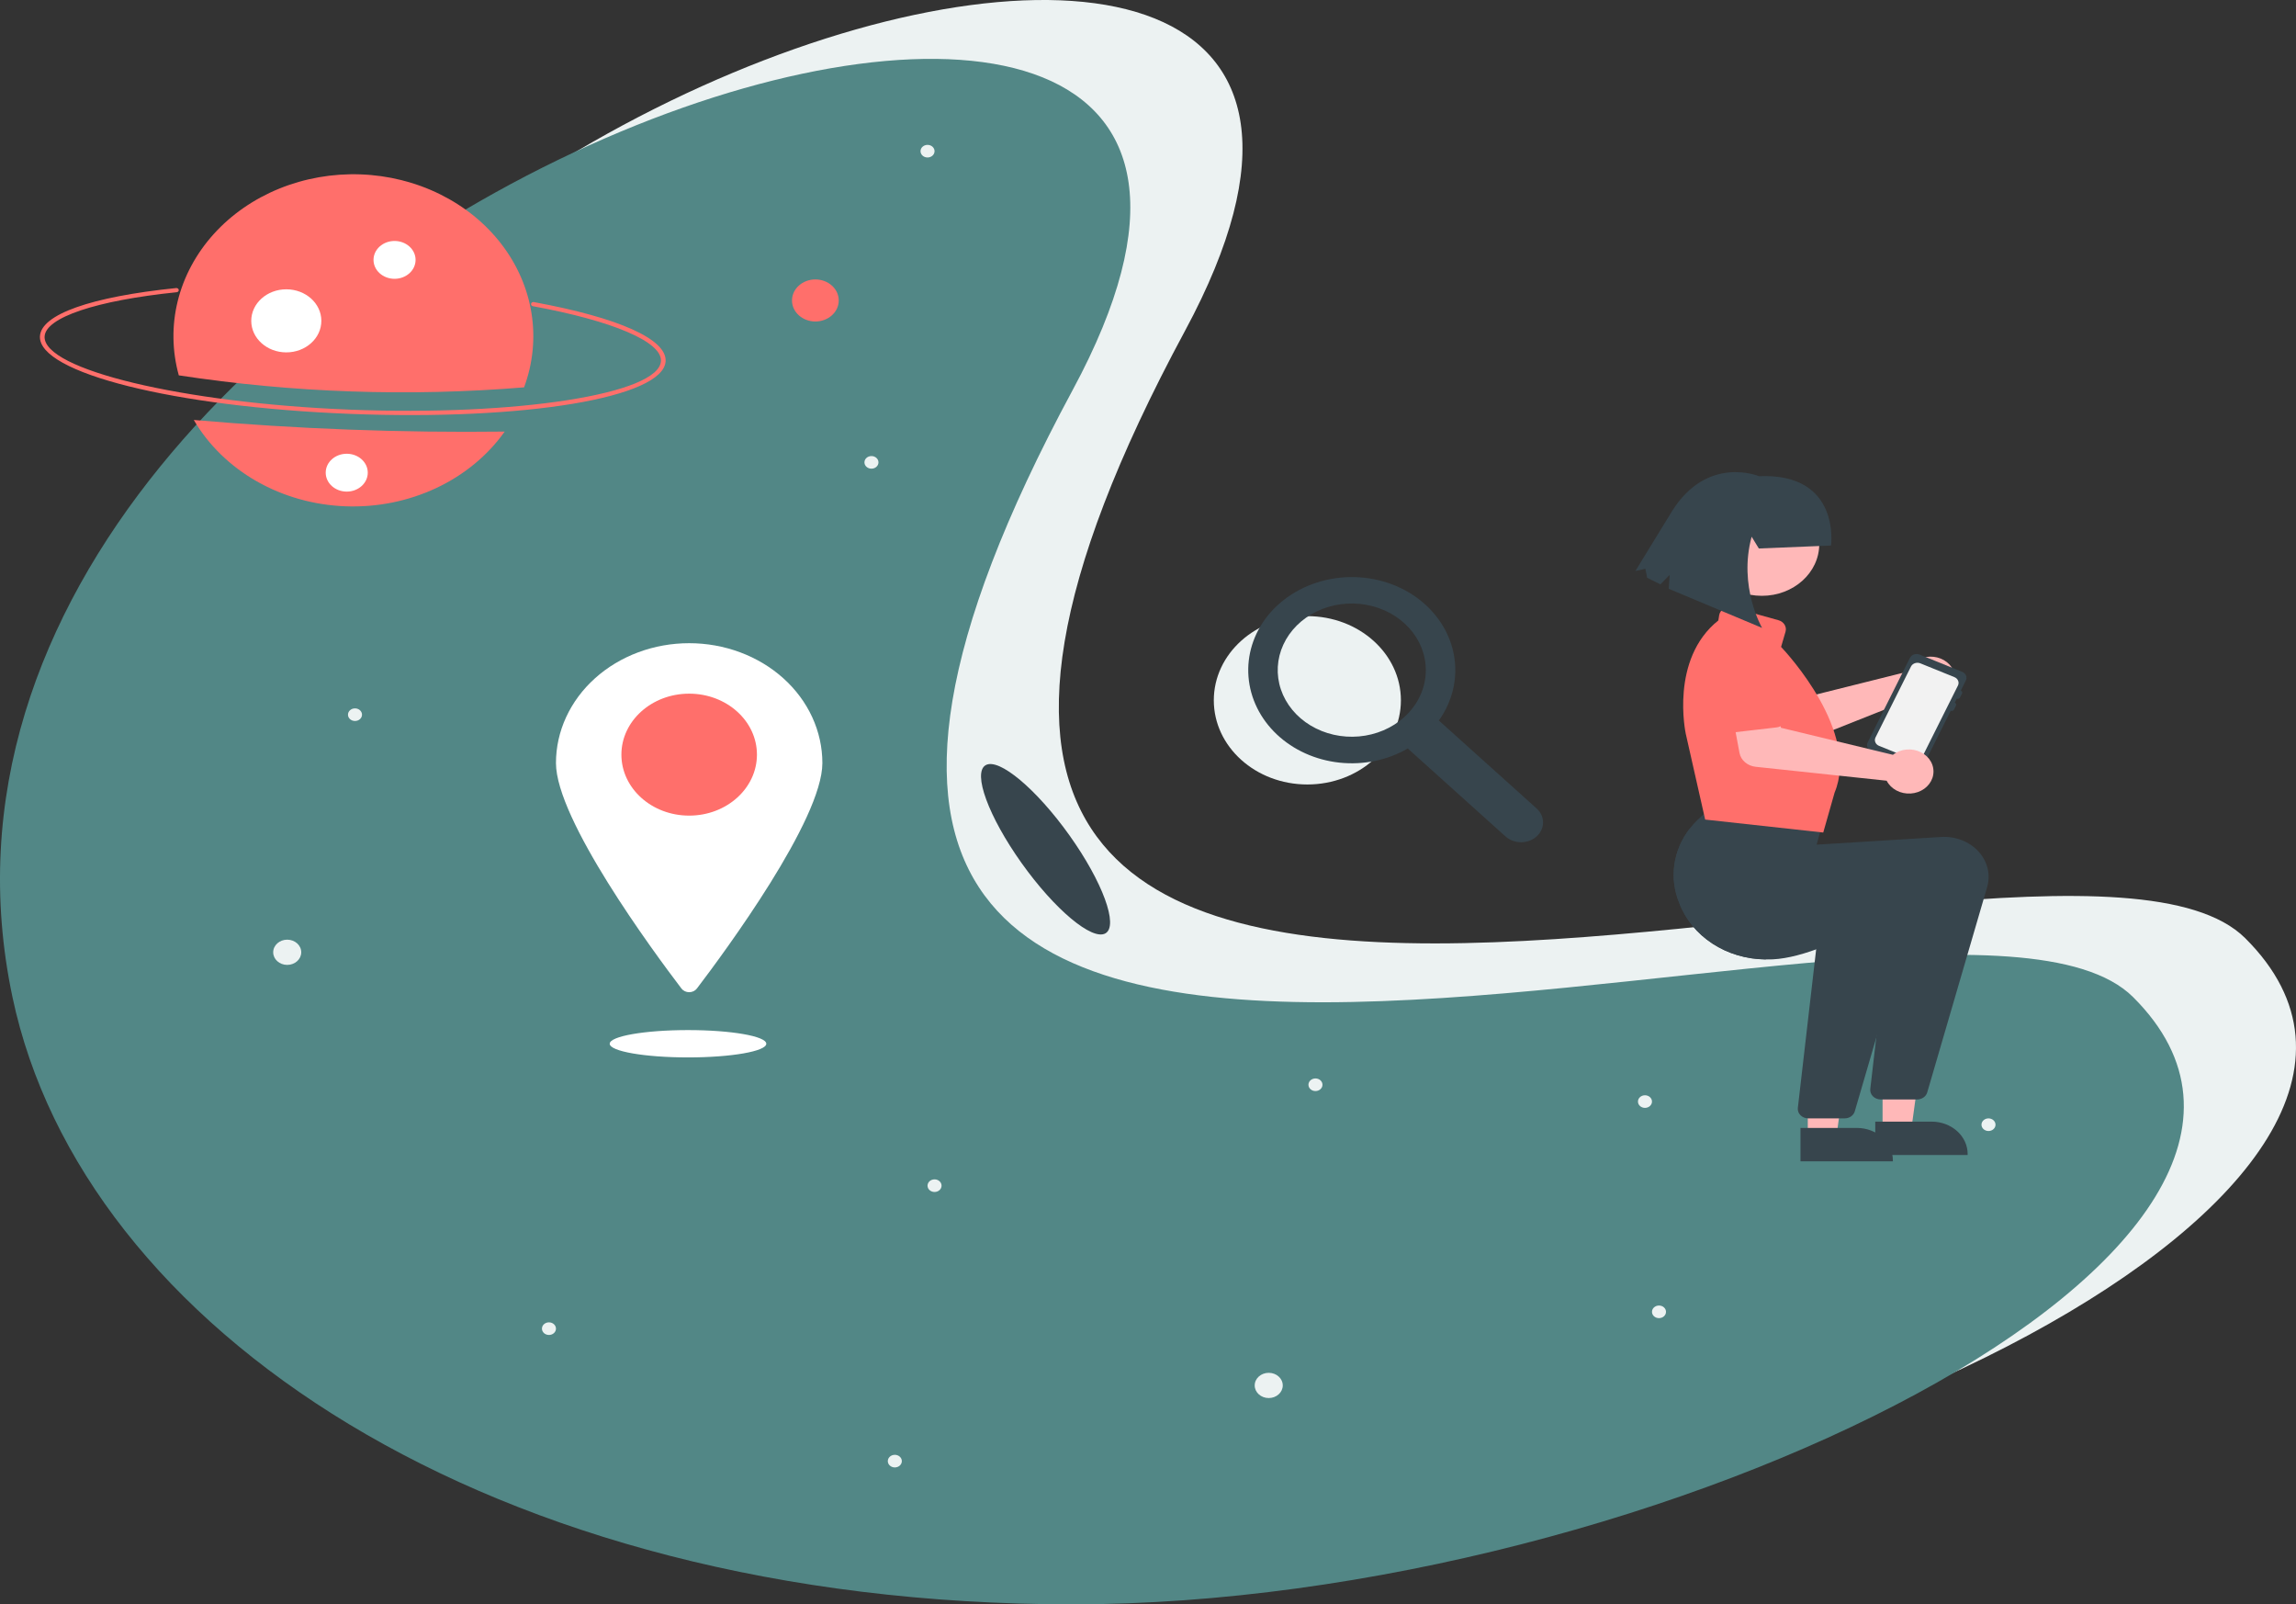 <svg width="345" height="241" viewBox="0 0 345 241" fill="none" xmlns="http://www.w3.org/2000/svg">
<rect x="0" y="0" width="345" height="241" fill="#333333" stroke="none"/>
<g clip-path="url(#clip0_0_3917)">
<path d="M196.444 117.842C204.207 117.842 210.501 112.181 210.501 105.198C210.501 98.215 204.207 92.555 196.444 92.555C188.681 92.555 182.388 98.215 182.388 105.198C182.388 112.181 188.681 117.842 196.444 117.842Z" fill="#ECF2F2"/>
<path d="M230.895 121.446L216.205 108.233C217.331 106.658 218.094 104.895 218.449 103.05C218.804 101.205 218.743 99.314 218.271 97.49C217.799 95.666 216.924 93.946 215.699 92.431C214.474 90.917 212.924 89.639 211.139 88.674C207.78 86.869 203.79 86.264 199.958 86.98C196.127 87.696 192.734 89.68 190.452 92.539C188.352 95.188 187.343 98.411 187.6 101.656C187.856 104.901 189.361 107.964 191.856 110.319C194.351 112.674 197.68 114.174 201.271 114.56C204.862 114.947 208.491 114.196 211.533 112.436L226.222 125.649C226.842 126.206 227.682 126.519 228.558 126.518C229.434 126.518 230.274 126.205 230.893 125.648C231.513 125.091 231.861 124.335 231.861 123.547C231.861 122.759 231.514 122.003 230.895 121.446ZM210.984 107.74C209.164 109.377 206.769 110.396 204.207 110.623C201.646 110.85 199.076 110.271 196.936 108.985C194.795 107.698 193.217 105.784 192.47 103.569C191.723 101.353 191.853 98.973 192.838 96.834C193.823 94.695 195.602 92.929 197.872 91.838C200.142 90.746 202.763 90.397 205.287 90.848C207.812 91.3 210.084 92.525 211.717 94.315C213.35 96.105 214.243 98.348 214.243 100.664C214.245 101.978 213.958 103.28 213.398 104.494C212.839 105.709 212.019 106.812 210.984 107.74Z" fill="#37454D"/>
<path d="M337.375 140.935C374.941 178.303 266.044 232.156 178.052 232.156C90.06 232.156 29.183 190.43 18.728 140.935C-6.621 20.928 234.712 -55.348 178.052 49.714C95.462 202.855 307.791 111.507 337.375 140.935Z" fill="#ECF2F2"/>
<path d="M320.52 149.779C358.086 187.147 249.188 241 161.196 241C73.204 241 12.328 199.273 1.873 149.779C-23.477 29.772 217.857 -46.504 161.196 58.558C78.607 211.699 290.936 120.351 320.52 149.779Z" fill="#528786"/>
<path d="M52.53 62.168C26.17 61.124 5.732 56.009 6.001 50.524C6.162 47.235 13.622 44.591 26.468 43.269C26.514 43.264 26.561 43.267 26.605 43.278C26.65 43.29 26.692 43.309 26.728 43.334C26.764 43.36 26.794 43.392 26.817 43.429C26.84 43.465 26.854 43.505 26.859 43.547C26.864 43.588 26.86 43.63 26.848 43.67C26.835 43.71 26.813 43.747 26.784 43.78C26.756 43.812 26.72 43.839 26.679 43.859C26.639 43.879 26.594 43.892 26.548 43.897C14.447 45.142 6.842 47.692 6.702 50.552C6.459 55.512 27.46 60.542 52.561 61.536C77.662 62.531 99.073 59.18 99.316 54.22C99.457 51.348 92.084 48.198 80.074 45.998C80.028 45.99 79.985 45.974 79.947 45.951C79.909 45.928 79.876 45.898 79.85 45.863C79.825 45.829 79.807 45.79 79.798 45.749C79.789 45.708 79.79 45.666 79.799 45.626C79.808 45.585 79.826 45.546 79.852 45.512C79.878 45.477 79.911 45.448 79.95 45.425C79.988 45.402 80.031 45.386 80.077 45.379C80.122 45.371 80.169 45.371 80.214 45.379C92.961 47.714 100.179 50.946 100.018 54.247C99.749 59.733 78.89 63.212 52.53 62.168Z" fill="#FF6F6B"/>
<path d="M29.118 63.086C31.323 66.854 34.59 70.035 38.591 72.311C42.592 74.587 47.188 75.878 51.918 76.054C56.648 76.231 61.346 75.287 65.543 73.317C69.74 71.348 73.289 68.421 75.834 64.831C60.238 65.02 44.643 64.437 29.118 63.086Z" fill="#FF6F6B"/>
<path d="M78.749 58.186C80.077 54.606 80.459 50.797 79.866 47.06C79.274 43.324 77.723 39.762 75.335 36.658C72.948 33.554 69.79 30.993 66.112 29.177C62.434 27.36 58.336 26.339 54.143 26.193C49.95 26.047 45.777 26.782 41.954 28.337C38.131 29.893 34.763 32.228 32.117 35.157C29.471 38.086 27.619 41.529 26.708 45.214C25.797 48.898 25.851 52.722 26.867 56.384C44.002 59.001 61.442 59.606 78.749 58.186Z" fill="#FF6F6B"/>
<path d="M59.285 41.882C61.031 41.882 62.446 40.609 62.446 39.039C62.446 37.469 61.031 36.197 59.285 36.197C57.54 36.197 56.125 37.469 56.125 39.039C56.125 40.609 57.54 41.882 59.285 41.882Z" fill="white"/>
<path d="M43.02 52.934C45.929 52.934 48.287 50.813 48.287 48.196C48.287 45.58 45.929 43.459 43.02 43.459C40.111 43.459 37.753 45.58 37.753 48.196C37.753 50.813 40.111 52.934 43.02 52.934Z" fill="white"/>
<path d="M122.518 48.293C124.458 48.293 126.03 46.879 126.03 45.135C126.03 43.39 124.458 41.976 122.518 41.976C120.579 41.976 119.007 43.39 119.007 45.135C119.007 46.879 120.579 48.293 122.518 48.293Z" fill="#FF6F6B"/>
<path d="M43.158 144.944C44.321 144.944 45.265 144.096 45.265 143.049C45.265 142.002 44.321 141.154 43.158 141.154C41.994 141.154 41.051 142.002 41.051 143.049C41.051 144.096 41.994 144.944 43.158 144.944Z" fill="#ECF2F2"/>
<path d="M190.641 210.01C191.805 210.01 192.748 209.162 192.748 208.115C192.748 207.068 191.805 206.22 190.641 206.22C189.477 206.22 188.534 207.068 188.534 208.115C188.534 209.162 189.477 210.01 190.641 210.01Z" fill="#ECF2F2"/>
<path d="M53.342 108.305C53.923 108.305 54.395 107.881 54.395 107.358C54.395 106.834 53.923 106.41 53.342 106.41C52.76 106.41 52.288 106.834 52.288 107.358C52.288 107.881 52.76 108.305 53.342 108.305Z" fill="#ECF2F2"/>
<path d="M140.427 179.056C141.008 179.056 141.48 178.632 141.48 178.109C141.48 177.585 141.008 177.161 140.427 177.161C139.845 177.161 139.373 177.585 139.373 178.109C139.373 178.632 139.845 179.056 140.427 179.056Z" fill="#ECF2F2"/>
<path d="M298.795 169.897C299.376 169.897 299.848 169.472 299.848 168.949C299.848 168.426 299.376 168.001 298.795 168.001C298.213 168.001 297.741 168.426 297.741 168.949C297.741 169.472 298.213 169.897 298.795 169.897Z" fill="#ECF2F2"/>
<path d="M249.283 198.007C249.865 198.007 250.336 197.583 250.336 197.06C250.336 196.537 249.865 196.112 249.283 196.112C248.701 196.112 248.229 196.537 248.229 197.06C248.229 197.583 248.701 198.007 249.283 198.007Z" fill="#ECF2F2"/>
<path d="M197.664 163.895C198.246 163.895 198.717 163.471 198.717 162.948C198.717 162.424 198.246 162 197.664 162C197.082 162 196.61 162.424 196.61 162.948C196.61 163.471 197.082 163.895 197.664 163.895Z" fill="#ECF2F2"/>
<path d="M130.945 70.403C131.527 70.403 131.999 69.979 131.999 69.455C131.999 68.932 131.527 68.508 130.945 68.508C130.363 68.508 129.892 68.932 129.892 69.455C129.892 69.979 130.363 70.403 130.945 70.403Z" fill="#ECF2F2"/>
<path d="M139.373 23.657C139.955 23.657 140.426 23.233 140.426 22.709C140.426 22.186 139.955 21.762 139.373 21.762C138.791 21.762 138.319 22.186 138.319 22.709C138.319 23.233 138.791 23.657 139.373 23.657Z" fill="#ECF2F2"/>
<path d="M134.457 220.433C135.039 220.433 135.51 220.009 135.51 219.485C135.51 218.962 135.039 218.538 134.457 218.538C133.875 218.538 133.403 218.962 133.403 219.485C133.403 220.009 133.875 220.433 134.457 220.433Z" fill="#ECF2F2"/>
<path d="M82.487 200.534C83.069 200.534 83.54 200.11 83.54 199.587C83.54 199.063 83.069 198.639 82.487 198.639C81.905 198.639 81.434 199.063 81.434 199.587C81.434 200.11 81.905 200.534 82.487 200.534Z" fill="#ECF2F2"/>
<path d="M247.176 166.422C247.757 166.422 248.229 165.998 248.229 165.474C248.229 164.951 247.757 164.527 247.176 164.527C246.594 164.527 246.122 164.951 246.122 165.474C246.122 165.998 246.594 166.422 247.176 166.422Z" fill="#ECF2F2"/>
<path d="M52.102 73.846C53.847 73.846 55.262 72.573 55.262 71.003C55.262 69.433 53.847 68.161 52.102 68.161C50.356 68.161 48.941 69.433 48.941 71.003C48.941 72.573 50.356 73.846 52.102 73.846Z" fill="white"/>
<path d="M123.571 114.622C123.571 123.112 108.978 142.896 104.713 148.496C104.584 148.666 104.411 148.804 104.21 148.9C104.008 148.996 103.784 149.046 103.556 149.046C103.328 149.046 103.103 148.996 102.901 148.9C102.7 148.804 102.527 148.666 102.398 148.496C98.134 142.896 83.54 123.112 83.54 114.622C83.54 112.258 84.058 109.917 85.064 107.733C86.07 105.548 87.544 103.564 89.403 101.892C91.261 100.22 93.468 98.894 95.896 97.989C98.324 97.084 100.927 96.619 103.556 96.619C106.184 96.619 108.787 97.084 111.215 97.989C113.644 98.894 115.85 100.22 117.709 101.892C119.567 103.564 121.042 105.548 122.047 107.733C123.053 109.917 123.571 112.258 123.571 114.622Z" fill="white"/>
<path d="M103.555 122.519C109.18 122.519 113.739 118.418 113.739 113.359C113.739 108.3 109.18 104.199 103.555 104.199C97.931 104.199 93.372 108.3 93.372 113.359C93.372 118.418 97.931 122.519 103.555 122.519Z" fill="#FF6F6B"/>
<path d="M103.38 158.842C109.877 158.842 115.143 157.923 115.143 156.789C115.143 155.655 109.877 154.736 103.38 154.736C96.883 154.736 91.616 155.655 91.616 156.789C91.616 157.923 96.883 158.842 103.38 158.842Z" fill="white"/>
<path d="M286.838 100.416C286.749 100.571 286.674 100.733 286.613 100.899L269.834 105.092L266.81 102.431L261.748 106.01L266.592 111.19C266.983 111.608 267.515 111.901 268.107 112.025C268.699 112.148 269.32 112.096 269.876 111.875L288.001 104.678C288.616 105.062 289.346 105.269 290.095 105.27C290.843 105.272 291.575 105.068 292.191 104.687C292.808 104.305 293.281 103.764 293.548 103.135C293.814 102.505 293.861 101.818 293.683 101.164C293.504 100.51 293.109 99.921 292.549 99.474C291.989 99.027 291.291 98.745 290.548 98.663C289.805 98.582 289.052 98.706 288.389 99.019C287.726 99.332 287.185 99.82 286.838 100.416H286.838Z" fill="#FFB8B8"/>
<path d="M269.242 105.338L262.944 109.747C262.765 109.873 262.558 109.962 262.337 110.009C262.116 110.056 261.886 110.059 261.664 110.019C261.441 109.979 261.231 109.896 261.047 109.777C260.863 109.657 260.71 109.503 260.598 109.325L256.684 103.094C255.975 102.266 255.661 101.218 255.809 100.182C255.958 99.145 256.558 98.204 257.477 97.564C258.396 96.925 259.559 96.639 260.712 96.77C261.865 96.901 262.913 97.438 263.626 98.263L269.363 103.189C269.527 103.33 269.656 103.501 269.74 103.691C269.824 103.88 269.861 104.084 269.85 104.288C269.838 104.492 269.778 104.691 269.673 104.873C269.569 105.054 269.422 105.213 269.242 105.338V105.338Z" fill="#FF6F6B"/>
<path d="M288.446 98.33L294.833 100.915C295.101 101.023 295.309 101.222 295.413 101.469C295.517 101.716 295.508 101.989 295.388 102.23L294.632 103.742C294.721 103.778 294.79 103.845 294.825 103.927C294.859 104.009 294.856 104.1 294.817 104.18L294.514 104.785C294.474 104.865 294.4 104.927 294.309 104.958C294.217 104.99 294.116 104.987 294.027 104.951L293.724 105.556C293.813 105.592 293.883 105.659 293.917 105.741C293.952 105.823 293.949 105.914 293.909 105.994L293.607 106.599C293.566 106.679 293.493 106.741 293.401 106.773C293.31 106.804 293.209 106.801 293.119 106.765L289.036 114.929C288.916 115.169 288.694 115.357 288.42 115.451C288.146 115.544 287.841 115.536 287.574 115.428L281.187 112.843C280.92 112.735 280.711 112.536 280.607 112.289C280.503 112.042 280.512 111.769 280.633 111.528L286.984 98.829C287.105 98.589 287.326 98.401 287.6 98.307C287.875 98.214 288.179 98.222 288.446 98.33Z" fill="#37454D"/>
<path d="M282.347 112.039L287.471 114.115C287.727 114.218 288.019 114.226 288.282 114.136C288.545 114.047 288.758 113.867 288.875 113.637L291.241 108.903L292.063 107.261L294.205 102.978C294.319 102.747 294.328 102.486 294.228 102.25C294.129 102.013 293.93 101.822 293.674 101.718L292.063 101.065L288.547 99.642C288.29 99.539 287.999 99.532 287.736 99.622C287.473 99.712 287.261 99.893 287.146 100.123L285.075 104.264L282.716 108.979L281.816 110.779C281.702 111.01 281.693 111.272 281.792 111.508C281.892 111.744 282.091 111.935 282.347 112.039Z" fill="#F2F2F2"/>
<path d="M271.641 170.701L275.946 170.7L277.995 155.764L271.641 155.764L271.641 170.701Z" fill="#FFB8B8"/>
<path d="M270.543 169.436L279.021 169.436H279.021C279.731 169.436 280.434 169.561 281.089 169.805C281.745 170.05 282.34 170.408 282.842 170.859C283.344 171.31 283.742 171.846 284.013 172.436C284.285 173.025 284.424 173.657 284.424 174.295V174.453L270.543 174.454L270.543 169.436Z" fill="#37454D"/>
<path d="M282.878 169.753L287.183 169.752L289.231 154.816L282.877 154.817L282.878 169.753Z" fill="#FFB8B8"/>
<path d="M281.78 168.489L290.258 168.488H290.259C290.968 168.488 291.671 168.614 292.326 168.858C292.982 169.102 293.577 169.46 294.079 169.912C294.581 170.363 294.979 170.899 295.25 171.488C295.522 172.078 295.662 172.71 295.662 173.348V173.506L281.781 173.506L281.78 168.489Z" fill="#37454D"/>
<path d="M252.331 135.652C253.248 138.097 254.988 140.226 257.31 141.743C259.631 143.26 262.419 144.091 265.289 144.12L265.506 144.123C267.729 144.18 270.338 143.536 272.898 142.61C277.954 140.781 282.811 137.853 284.1 137.048L281.915 155.933L281.031 163.589C281.008 163.787 281.032 163.987 281.101 164.176C281.17 164.366 281.282 164.54 281.43 164.688C281.578 164.835 281.759 164.954 281.962 165.035C282.164 165.116 282.382 165.158 282.604 165.159H288.057C288.407 165.159 288.747 165.055 289.024 164.863C289.301 164.671 289.499 164.402 289.588 164.097L298.592 133.255C298.862 132.331 298.883 131.364 298.655 130.431C298.427 129.499 297.955 128.629 297.278 127.894C296.602 127.158 295.74 126.578 294.765 126.201C293.79 125.825 292.729 125.662 291.67 125.728L272.968 126.881L274.274 122.181L257.581 121.183L257.532 121.214C257.131 121.476 256.742 121.751 256.369 122.039C255.439 122.747 254.614 123.56 253.915 124.458C252.665 126.07 251.867 127.93 251.592 129.88C251.316 131.829 251.57 133.81 252.331 135.652Z" fill="#37454D"/>
<path d="M252.331 135.652C253.248 138.097 254.988 140.226 257.31 141.743C259.631 143.26 262.419 144.091 265.289 144.12C268.032 142.871 270.68 141.458 273.214 139.891L272.898 142.61L270.145 166.432C270.123 166.63 270.147 166.83 270.215 167.019C270.284 167.208 270.396 167.382 270.545 167.53C270.693 167.678 270.874 167.796 271.076 167.878C271.278 167.959 271.497 168.001 271.718 168.001H277.171C277.521 168.002 277.861 167.898 278.138 167.706C278.415 167.514 278.613 167.244 278.702 166.94L281.915 155.933L287.706 136.097C287.976 135.174 287.998 134.206 287.769 133.274C287.541 132.342 287.069 131.472 286.393 130.736C285.716 130.001 284.855 129.421 283.88 129.044C282.904 128.667 281.844 128.505 280.785 128.57L262.083 129.723L263.389 125.023L253.915 124.458C252.664 126.07 251.867 127.93 251.592 129.88C251.316 131.829 251.569 133.81 252.331 135.652Z" fill="#37454D"/>
<path d="M256.345 123.128L256.219 123.114L253.307 110.232C253.282 110.12 250.9 99.009 258.201 93.2L258.328 92.405C258.36 92.202 258.441 92.007 258.566 91.834C258.69 91.662 258.854 91.516 259.047 91.406C259.241 91.296 259.458 91.225 259.685 91.198C259.911 91.171 260.141 91.189 260.36 91.25L267.237 93.168C267.626 93.276 267.954 93.516 268.152 93.836C268.349 94.156 268.401 94.533 268.297 94.887L267.628 97.175C268.555 98.154 279.467 109.971 275.666 119.074L273.964 125.06L256.345 123.128Z" fill="#FF6F6B"/>
<path d="M284.901 113.074C284.736 113.167 284.58 113.272 284.434 113.387L267.615 109.326L266.515 105.651L260.133 106.419L261.377 113.095C261.477 113.634 261.769 114.129 262.209 114.506C262.65 114.884 263.214 115.122 263.818 115.186L283.493 117.277C283.806 117.889 284.318 118.4 284.962 118.744C285.605 119.087 286.35 119.247 287.097 119.2C287.844 119.154 288.557 118.904 289.142 118.484C289.727 118.064 290.156 117.493 290.372 116.849C290.588 116.204 290.58 115.516 290.351 114.875C290.121 114.234 289.68 113.671 289.086 113.262C288.492 112.852 287.773 112.614 287.026 112.581C286.278 112.548 285.537 112.72 284.901 113.074H284.901Z" fill="#FFB8B8"/>
<path d="M266.967 109.267L259.052 110.184C258.826 110.21 258.598 110.192 258.381 110.132C258.164 110.071 257.964 109.969 257.795 109.833C257.626 109.697 257.491 109.529 257.401 109.342C257.31 109.155 257.266 108.952 257.27 108.748L257.421 101.592C257.279 100.555 257.6 99.509 258.314 98.685C259.028 97.86 260.076 97.324 261.228 97.194C262.381 97.063 263.544 97.349 264.463 97.989C265.382 98.629 265.981 99.57 266.129 100.607L268.286 107.471C268.347 107.668 268.361 107.874 268.326 108.076C268.292 108.278 268.209 108.47 268.084 108.641C267.958 108.811 267.794 108.955 267.601 109.064C267.408 109.172 267.192 109.241 266.967 109.267Z" fill="#FF6F6B"/>
<path d="M264.739 89.502C269.502 89.502 273.363 86.028 273.363 81.744C273.363 77.46 269.502 73.986 264.739 73.986C259.976 73.986 256.114 77.46 256.114 81.744C256.114 86.028 259.976 89.502 264.739 89.502Z" fill="#FFB8B8"/>
<path d="M264.285 82.391L263.205 80.623C261.16 88.119 264.772 94.322 264.772 94.322L250.75 88.447L250.884 86.363L249.496 87.779L247.503 86.791L247.239 85.439L245.734 85.774L251.228 76.808C256.559 68.275 264.31 71.533 264.31 71.533C276.64 71.006 275.135 81.948 275.135 81.948L264.285 82.391Z" fill="#37454D"/>
<path d="M166.108 140.203C168.096 139.056 165.678 132.472 160.707 125.496C155.735 118.521 150.093 113.795 148.104 114.942C146.116 116.089 148.534 122.673 153.506 129.649C158.477 136.624 164.119 141.35 166.108 140.203Z" fill="#37454D"/>
</g>
<defs>
<clipPath id="clip0_0_3917">
<rect width="345" height="241" fill="white"/>
</clipPath>
</defs>
</svg>
